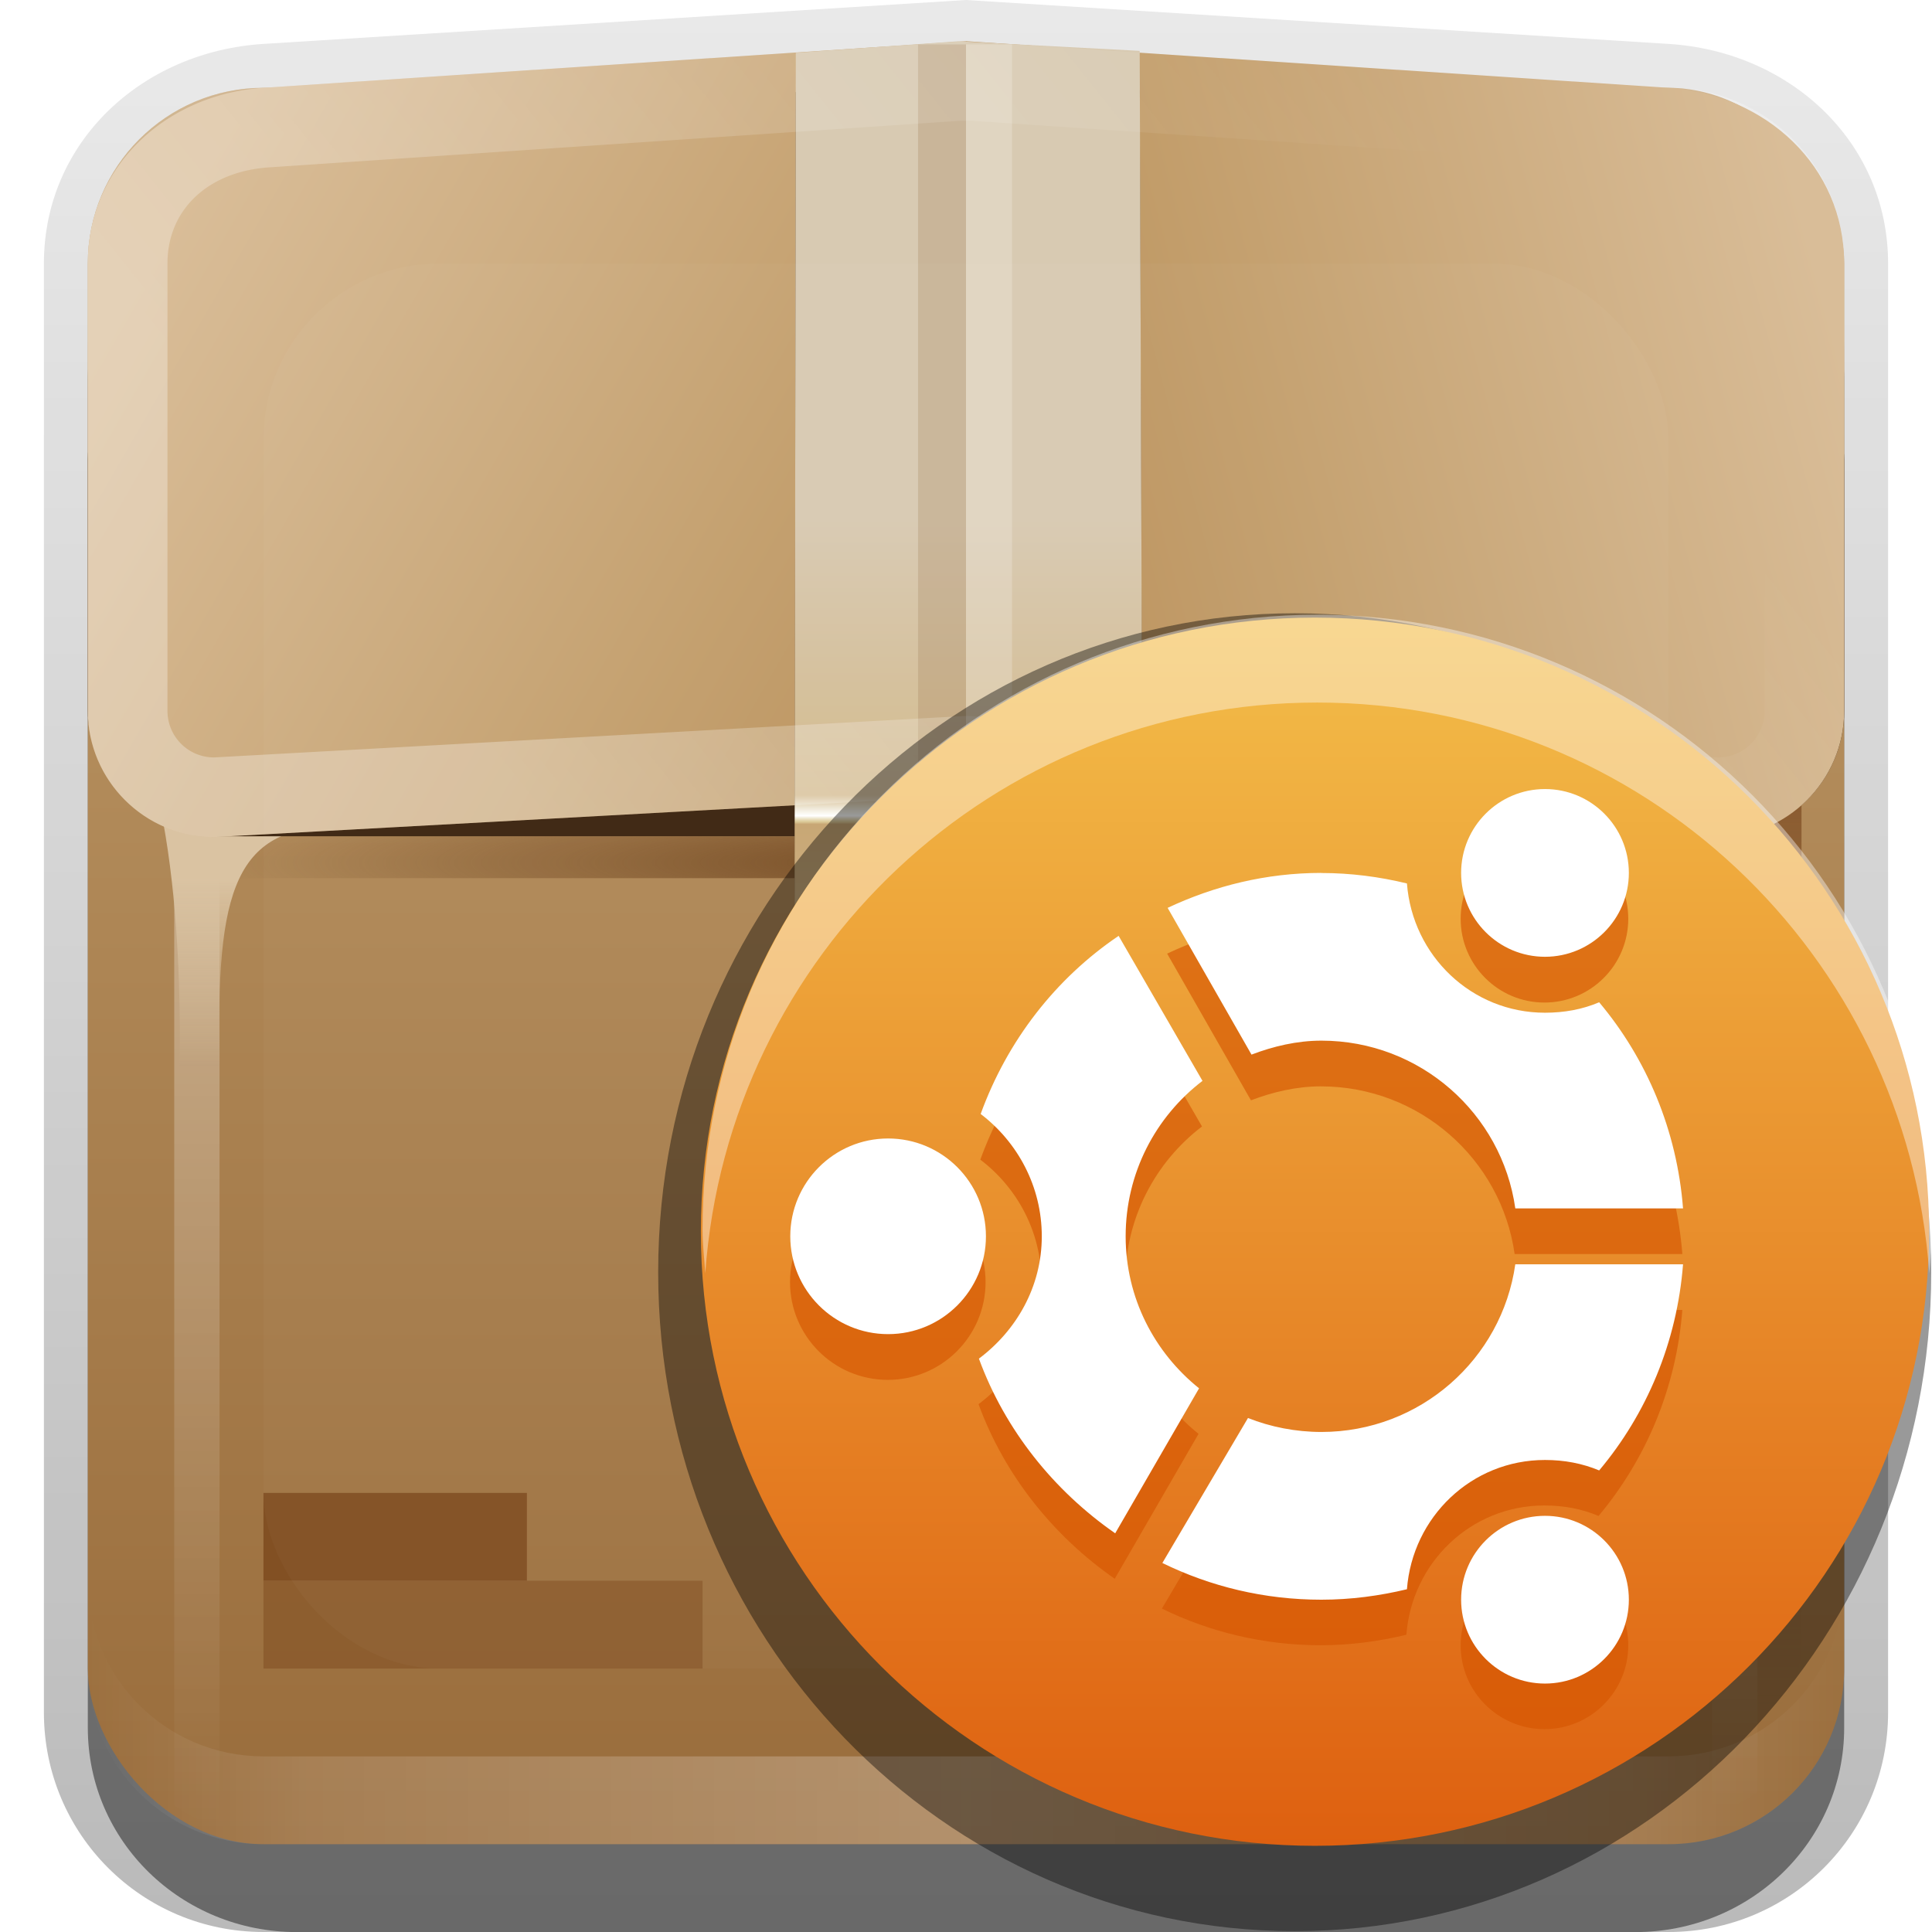 <?xml version="1.0" encoding="UTF-8"?>
<!-- Created with Inkscape (http://www.inkscape.org/) -->
<svg id="svg2" width="22" height="22" version="1.1" xmlns="http://www.w3.org/2000/svg" xmlns:cc="http://creativecommons.org/ns#" xmlns:dc="http://purl.org/dc/elements/1.1/" xmlns:rdf="http://www.w3.org/1999/02/22-rdf-syntax-ns#" xmlns:xlink="http://www.w3.org/1999/xlink">
 <defs id="defs4">
  <linearGradient id="linearGradient3335" x1="11.375" x2="11.375" y1="22" y2="-9.817" gradientUnits="userSpaceOnUse">
   <stop id="stop3330" offset="0"/>
   <stop id="stop3333" stop-opacity="0" offset="1"/>
  </linearGradient>
  <filter id="filter3194" x="-.18" y="-.18" width="1.36" height="1.36" color-interpolation-filters="sRGB">
   <feGaussianBlur id="feGaussianBlur3196" stdDeviation="1.2"/>
  </filter>
  <clipPath id="clipPath2849">
   <rect id="rect2851" x="1" y="1" width="20" height="20" rx="2" ry="2" fill="#fff" fill-rule="evenodd"/>
  </clipPath>
  <linearGradient id="linearGradient4414">
   <stop id="stop4416" stop-color="#dac3a2" offset="0"/>
   <stop id="stop4418" stop-color="#dac3a2" stop-opacity="0" offset="1"/>
  </linearGradient>
  <linearGradient id="linearGradient4420" x1="8.965" x2="8.965" y1="44.04" y2="52.263" gradientTransform="matrix(.258 0 0 .258 -.048 -1.349)" gradientUnits="userSpaceOnUse" xlink:href="#linearGradient4414"/>
  <linearGradient id="linearGradient3737">
   <stop id="stop3739" stop-color="#fff" offset="0"/>
   <stop id="stop3741" stop-color="#fff" stop-opacity="0" offset="1"/>
  </linearGradient>
  <linearGradient id="linearGradient3264" x1="47.227" x2="6.33" y1="29.04" y2="18.082" gradientTransform="matrix(-.238 0 0 .238 22.429 -.476)" gradientUnits="userSpaceOnUse" xlink:href="#linearGradient4295"/>
  <linearGradient id="linearGradient4295">
   <stop id="stop4297" stop-color="#b88f56" offset="0"/>
   <stop id="stop4299" stop-color="#d9bd98" offset="1"/>
  </linearGradient>
  <linearGradient id="linearGradient2489" x1="48" x2="6.781" y1="42" y2="18.202" gradientTransform="matrix(.238 0 0 .238 -.429 -.476)" gradientUnits="userSpaceOnUse" xlink:href="#linearGradient4295"/>
  <radialGradient id="radialGradient4432" cx="48" cy="73.146" r="42" gradientTransform="matrix(.207 0 0 .023 1.083 8.141)" gradientUnits="userSpaceOnUse">
   <stop id="stop4428" stop-color="#71461e" offset="0"/>
   <stop id="stop4430" stop-color="#71461e" stop-opacity="0" offset="1"/>
  </radialGradient>
  <linearGradient id="linearGradient3835" x1="-3.061" x2="-3.061" y1="27.258" y2="7.254" gradientTransform="translate(11.119 23.742)" gradientUnits="userSpaceOnUse">
   <stop id="stop3189" stop-color="#29669f" offset="0"/>
   <stop id="stop3191" stop-color="#88b6e0" offset="1"/>
  </linearGradient>
  <linearGradient id="linearGradient3865" x1="6" x2="16" y1="9" y2="1" gradientUnits="userSpaceOnUse">
   <stop id="stop3739-1" stop-color="#fff" offset="0"/>
   <stop id="stop3741-8" stop-color="#fff" stop-opacity="0" offset="1"/>
  </linearGradient>
  <linearGradient id="linearGradient3867" x1="-3.061" x2="-3.061" y1="27.258" y2="7.254" gradientTransform="translate(11.119 -6.258)" gradientUnits="userSpaceOnUse">
   <stop id="stop4291" stop-color="#996c3b" offset="0"/>
   <stop id="stop4293" stop-color="#c19e6d" offset="1"/>
  </linearGradient>
  <linearGradient id="linearGradient3871" x1="10" x2="10" y1="40.263" y2="89.666" gradientTransform="matrix(.258 0 0 .209 -.079 2.041)" gradientUnits="userSpaceOnUse" xlink:href="#linearGradient3737"/>
  <linearGradient id="linearGradient3877" x1="10" x2="10" y1="40.263" y2="89.666" gradientTransform="matrix(-.258 0 0 .206 22.075 2.146)" gradientUnits="userSpaceOnUse" xlink:href="#linearGradient3737"/>
  <linearGradient id="linearGradient3879" x1="8.965" x2="8.965" y1="44.04" y2="52.263" gradientTransform="matrix(-.258 0 0 .258 22.043 -1.349)" gradientUnits="userSpaceOnUse" xlink:href="#linearGradient4414"/>
  <linearGradient id="linearGradient3883" x1="8" x2="8" y1="38.127" y2="87.03" gradientTransform="matrix(-.258 0 0 .217 22.061 .536)" gradientUnits="userSpaceOnUse">
   <stop id="stop4372" stop-color="#8a5b30" offset="0"/>
   <stop id="stop4374" stop-color="#8a5b30" stop-opacity="0" offset="1"/>
  </linearGradient>
  <linearGradient id="linearGradient3889" x1="50.499" x2="50.499" y1="19.882" y2="47.295" gradientTransform="matrix(.251 0 0 .251 -2.229 .921)" gradientUnits="userSpaceOnUse">
   <stop id="stop4311" stop-color="#d8cab2" offset="0"/>
   <stop id="stop4321" stop-color="#d2b98c" offset=".457"/>
   <stop id="stop4323" stop-color="#F9F7EF" offset=".486"/>
   <stop id="stop4325" stop-color="#fff" offset=".491"/>
   <stop id="stop4327" stop-color="#FBF9F4" offset=".492"/>
   <stop id="stop4329" stop-color="#EFE7D0" offset=".495"/>
   <stop id="stop4331" stop-color="#E4D6B0" offset=".498"/>
   <stop id="stop4333" stop-color="#DAC894" offset=".501"/>
   <stop id="stop4335" stop-color="#c7a572" offset=".505"/>
   <stop id="stop4347" stop-color="#d7c198" offset="1"/>
  </linearGradient>
  <filter id="filter3895" x="-.15" y="-.047" width="1.3" height="1.095" color-interpolation-filters="sRGB">
   <feGaussianBlur id="feGaussianBlur3897" stdDeviation="0.248"/>
  </filter>
  <linearGradient id="linearGradient3226" x1="51.429" x2="90.714" y1="72.786" y2="72.786" gradientUnits="userSpaceOnUse">
   <stop id="stop3159" stop-color="#de6010" offset="0"/>
   <stop id="stop3161" stop-color="#f3bd49" offset="1"/>
  </linearGradient>
  <filter id="filter3760" color-interpolation-filters="sRGB">
   <feGaussianBlur id="feGaussianBlur3762" stdDeviation="0.271"/>
  </filter>
  <linearGradient id="linearGradient3845" x1="11" x2="21" y1="19.5" y2="19.5" gradientUnits="userSpaceOnUse" spreadMethod="reflect">
   <stop id="stop3833" stop-color="#fff" offset="0"/>
   <stop id="stop3821" stop-color="#fff" stop-opacity=".498" offset=".75"/>
   <stop id="stop3835" stop-color="#fff" stop-opacity="0" offset="1"/>
  </linearGradient>
 </defs>
 <g id="layer1">
  <g id="g3337" opacity=".9">
   <path id="rect3371" d="m3 0.5 8-0.5 8 0.5c1.382 0.086 2.5 1.115 2.5 2.5v16.5c0 1.385-1.115 2.5-2.5 2.5h-16c-1.385 0-2.5-1.115-2.5-2.5v-16.5c0-1.385 1.118-2.414 2.5-2.5z" fill="url(#linearGradient3335)" opacity=".3"/>
   <path id="rect2553" d="m3.381 2h15.238c1.319 0 2.381 1.037 2.381 2.326v15.349c0 1.288-1.062 2.326-2.381 2.326h-15.238c-1.319 0-2.381-1.037-2.381-2.326v-15.349c0-1.288 1.062-2.326 2.381-2.326z" opacity=".5"/>
  </g>
  <rect id="rect3173" x="1" y="1" width="20" height="20" rx="2" ry="2" fill="url(#linearGradient3867)" fill-rule="evenodd"/>
  <path id="rect3183" d="m3 1c-1.108 0-2 0.892-2 2v1c0-1.108 0.892-2 2-2h16c1.108 0 2 0.892 2 2v-1c0-1.108-0.892-2-2-2h-16z" fill="#fff" fill-rule="evenodd" opacity=".25"/>
  <path id="path3287" d="m1 8.095v0.476c0 0.791 0.637 1.429 1.429 1.429h17.143c0.791 0 1.429-0.637 1.429-1.429v-0.476c0 0.791-0.637 1.429-1.429 1.429h-17.143c-0.791 0-1.429-0.637-1.429-1.429z" fill="url(#radialGradient4432)"/>
  <path id="path3869" d="m1.984 9.576v10.981c0.149 0.108 0.324 0.193 0.516 0.249v-11.23h-0.516z" fill="url(#linearGradient3871)" opacity=".3"/>
  <path id="path4404" d="m1.548 8.267c0.619 1.433 0.488 4.136 0.488 4.136l0.472-0.065c-0.065-2.117 0.114-2.898 1.286-2.931-1.849-0.308-2.247-1.14-2.247-1.14z" fill="url(#linearGradient4420)" fill-rule="evenodd"/>
  <path id="path3873" d="m20.012 9.576v10.829c-0.149 0.107-0.324 0.191-0.516 0.245v-11.074h0.516z" fill="url(#linearGradient3877)" opacity=".3"/>
  <rect id="rect2483" x="1" y="3.809" width="20" height="5.714" rx="1.429" ry="1.429" fill="#3c2510"/>
  <path id="rect2481" d="m11 0.469-8 0.531c-1.106 0.073-2 0.892-2 2v5.094c0 0.791 0.646 1.438 1.438 1.438l8.562-0.469v-8.594z" fill="url(#linearGradient2489)"/>
  <path id="path3881" d="m20.514 8.335v10.399c0 0.386-0.2 0.73-0.516 0.968v-11.367h0.516z" fill="url(#linearGradient3883)"/>
  <path id="path3875" d="m20.448 8.267c-0.619 1.433-0.488 4.136-0.488 4.136l-0.472-0.065c0.065-2.117-0.114-2.898-1.286-2.931 1.849-0.308 2.247-1.14 2.247-1.14z" fill="url(#linearGradient3879)" fill-rule="evenodd"/>
  <path id="path3262" d="m11 0.469v8.594l8.562 0.469c0.791 0 1.438-0.646 1.438-1.438v-5.094c0-1.108-0.894-1.927-2-2l-8-0.531z" fill="url(#linearGradient3264)"/>
  <path id="path3891" d="m10.909 0.918-1.847 0.131-0.018 12.451 3.974-1.024-0.04-11.449-2.068-0.109z" fill="#543b22" filter="url(#filter3895)"/>
  <path id="path3887" d="m10.909 0.47-1.847 0.131-0.018 12.451 3.974-1.024-0.04-11.449-2.068-0.109z" fill="url(#linearGradient3889)"/>
  <rect id="rect4363" x="10.454" y=".506" width=".546" height="8.503" fill="#8d6137" opacity=".2"/>
  <rect id="rect4365" x="11" y=".506" width=".524" height="8.503" fill="#fff" opacity=".2"/>
  <path id="path3833" d="m3 31 8-0.53 8 0.53c1.106 0.073 2 0.892 2 2v16c0 1.108-0.892 2-2 2h-16c-1.108 0-2-0.892-2-2v-16c0-1.108 0.894-1.927 2-2z" fill="url(#linearGradient3835)" fill-rule="evenodd"/>
  <path id="path3847" d="m11 0.469-8 0.531c-1.106 0.073-2 0.892-2 2v5.094c0 0.791 0.646 1.438 1.438 1.438l8.562-0.469 8.562 0.469c0.791 0 1.438-0.646 1.438-1.438v-5.094c0-1.108-0.894-1.927-2-2l-8-0.531zm-0.062 0.906h0.125l7.875 0.531c0.69 0.046 1.156 0.478 1.156 1.094v5.094c0 0.294-0.237 0.531-0.531 0.531l-8.5-0.469a0.914 0.914 0 0 0-0.125 0l-8.5 0.469c-0.294 0-0.531-0.237-0.531-0.531v-5.094c0-0.616 0.466-1.048 1.156-1.094l7.875-0.531z" fill="url(#linearGradient3865)" opacity=".3"/>
  <rect id="rect3742" transform="rotate(90)" x="18" y="-8" width="1" height="5" fill="#825023" opacity=".6"/>
  <rect id="rect3744" transform="rotate(90)" x="17" y="-6" width="1" height="3" fill="#825023"/>
  <path id="path3235" d="m3 21c-1.108 0-2-0.892-2-2v-1c0 1.108 0.892 2 2 2h16c1.108 0 2-0.892 2-2v1c0 1.108-0.892 2-2 2h-16z" fill="url(#linearGradient3845)" fill-rule="evenodd" opacity=".25"/>
 </g>
 <g id="layer2">
  <rect id="rect2410" x="3" y="3" width="16" height="16" rx="2" ry="2" clip-path="url(#clipPath2849)" fill="#fff" filter="url(#filter3194)" opacity=".15"/>
 </g>
 <g id="layer3">
  <path id="path4000" transform="matrix(0 -.382 .369 0 -12.115 41.636)" d="m90.714 72.786c0 10.848-8.794 19.643-19.643 19.643-10.848 0-19.643-8.794-19.643-19.643s8.794-19.643 19.643-19.643c10.848 0 19.643 8.794 19.643 19.643z" opacity=".4"/>
  <path id="path3836" transform="matrix(0 -.356 .356 0 -10.938 39.327)" d="m90.714 72.786c0 10.848-8.794 19.643-19.643 19.643-10.848 0-19.643-8.794-19.643-19.643s8.794-19.643 19.643-19.643c10.848 0 19.643 8.794 19.643 19.643z" fill="url(#linearGradient3226)"/>
  <path id="path3758" transform="matrix(1.128 0 0 1.128 -1.924 -2.871)" d="m15.04 11.819c-0.557 0-1.079 0.13-1.552 0.353l0.846 1.481c0.218-0.083 0.458-0.141 0.705-0.141 0.995 0 1.821 0.734 1.957 1.693h1.693c-0.061-0.788-0.367-1.51-0.846-2.08-0.169 0.071-0.352 0.106-0.547 0.106-0.742 0-1.337-0.577-1.393-1.305-0.277-0.067-0.566-0.106-0.864-0.106zm-2.045 0.635c-0.64 0.433-1.126 1.062-1.393 1.798 0.373 0.283 0.617 0.73 0.617 1.234 0 0.509-0.256 0.951-0.635 1.234 0.263 0.719 0.755 1.331 1.375 1.763l0.846-1.463c-0.45-0.362-0.741-0.912-0.741-1.534 0-0.64 0.303-1.208 0.776-1.569l-0.846-1.463zm4.002 3.315c-0.136 0.958-0.962 1.693-1.957 1.693-0.259 0-0.514-0.05-0.741-0.141l-0.864 1.463c0.485 0.237 1.028 0.37 1.604 0.37 0.297 0 0.587-0.039 0.864-0.106 0.056-0.728 0.651-1.305 1.393-1.305 0.195 0 0.378 0.034 0.547 0.106 0.479-0.571 0.785-1.293 0.846-2.08h-1.693zm1.146-3.949c0 0.467-0.379 0.846-0.846 0.846s-0.846-0.379-0.846-0.846c0-0.467 0.379-0.846 0.846-0.846s0.846 0.379 0.846 0.846zm0 7.335c0 0.467-0.379 0.846-0.846 0.846s-0.846-0.379-0.846-0.846c0-0.467 0.379-0.846 0.846-0.846s0.846 0.379 0.846 0.846zm-6.488-3.667c0 0.545-0.442 0.987-0.987 0.987-0.545 0-0.987-0.442-0.987-0.987s0.442-0.987 0.987-0.987c0.545 0 0.987 0.442 0.987 0.987z" fill="#d45500" fill-rule="evenodd" filter="url(#filter3760)" opacity=".8"/>
  <path id="path3342" d="m15.047 9.94c-0.628 0-1.217 0.147-1.751 0.398l0.955 1.671c0.246-0.094 0.517-0.159 0.796-0.159 1.123 0 2.055 0.829 2.208 1.91h1.91c-0.069-0.889-0.414-1.703-0.955-2.347-0.19 0.081-0.397 0.119-0.617 0.119-0.837 0-1.509-0.651-1.572-1.472-0.312-0.076-0.639-0.119-0.975-0.119zm-2.308 0.716c-0.722 0.488-1.27 1.198-1.572 2.029 0.42 0.32 0.696 0.824 0.696 1.393 0 0.574-0.289 1.073-0.716 1.393 0.297 0.811 0.851 1.502 1.552 1.989l0.955-1.651c-0.508-0.408-0.836-1.029-0.836-1.731 0-0.722 0.342-1.363 0.875-1.77l-0.955-1.651zm4.516 3.74c-0.153 1.081-1.085 1.91-2.208 1.91-0.292 0-0.58-0.057-0.836-0.159l-0.975 1.651c0.548 0.268 1.16 0.418 1.81 0.418 0.336 0 0.663-0.044 0.975-0.119 0.063-0.821 0.734-1.472 1.572-1.472 0.22 0 0.426 0.039 0.617 0.119 0.541-0.644 0.886-1.459 0.955-2.347h-1.91zm1.293-4.456c0 0.527-0.428 0.955-0.955 0.955s-0.955-0.428-0.955-0.955c0-0.527 0.428-0.955 0.955-0.955s0.955 0.428 0.955 0.955zm0 8.276c0 0.527-0.428 0.955-0.955 0.955s-0.955-0.428-0.955-0.955c0-0.527 0.428-0.955 0.955-0.955s0.955 0.428 0.955 0.955zm-7.321-4.138c0 0.615-0.499 1.114-1.114 1.114-0.615 0-1.114-0.499-1.114-1.114 0-0.615 0.499-1.114 1.114-1.114 0.615 0 1.114 0.499 1.114 1.114z" fill="#fff" fill-rule="evenodd"/>
  <path id="path3739" d="m15 7c-3.866 0-7 3.134-7 7 0 0.168 0.02 0.335 0.031 0.5 0.257-3.632 3.271-6.5 6.969-6.5s6.712 2.868 6.969 6.5c0.012-0.165 0.031-0.332 0.031-0.5 0-3.866-3.134-7-7-7z" fill="#fff" opacity=".4"/>
 </g>
</svg>
